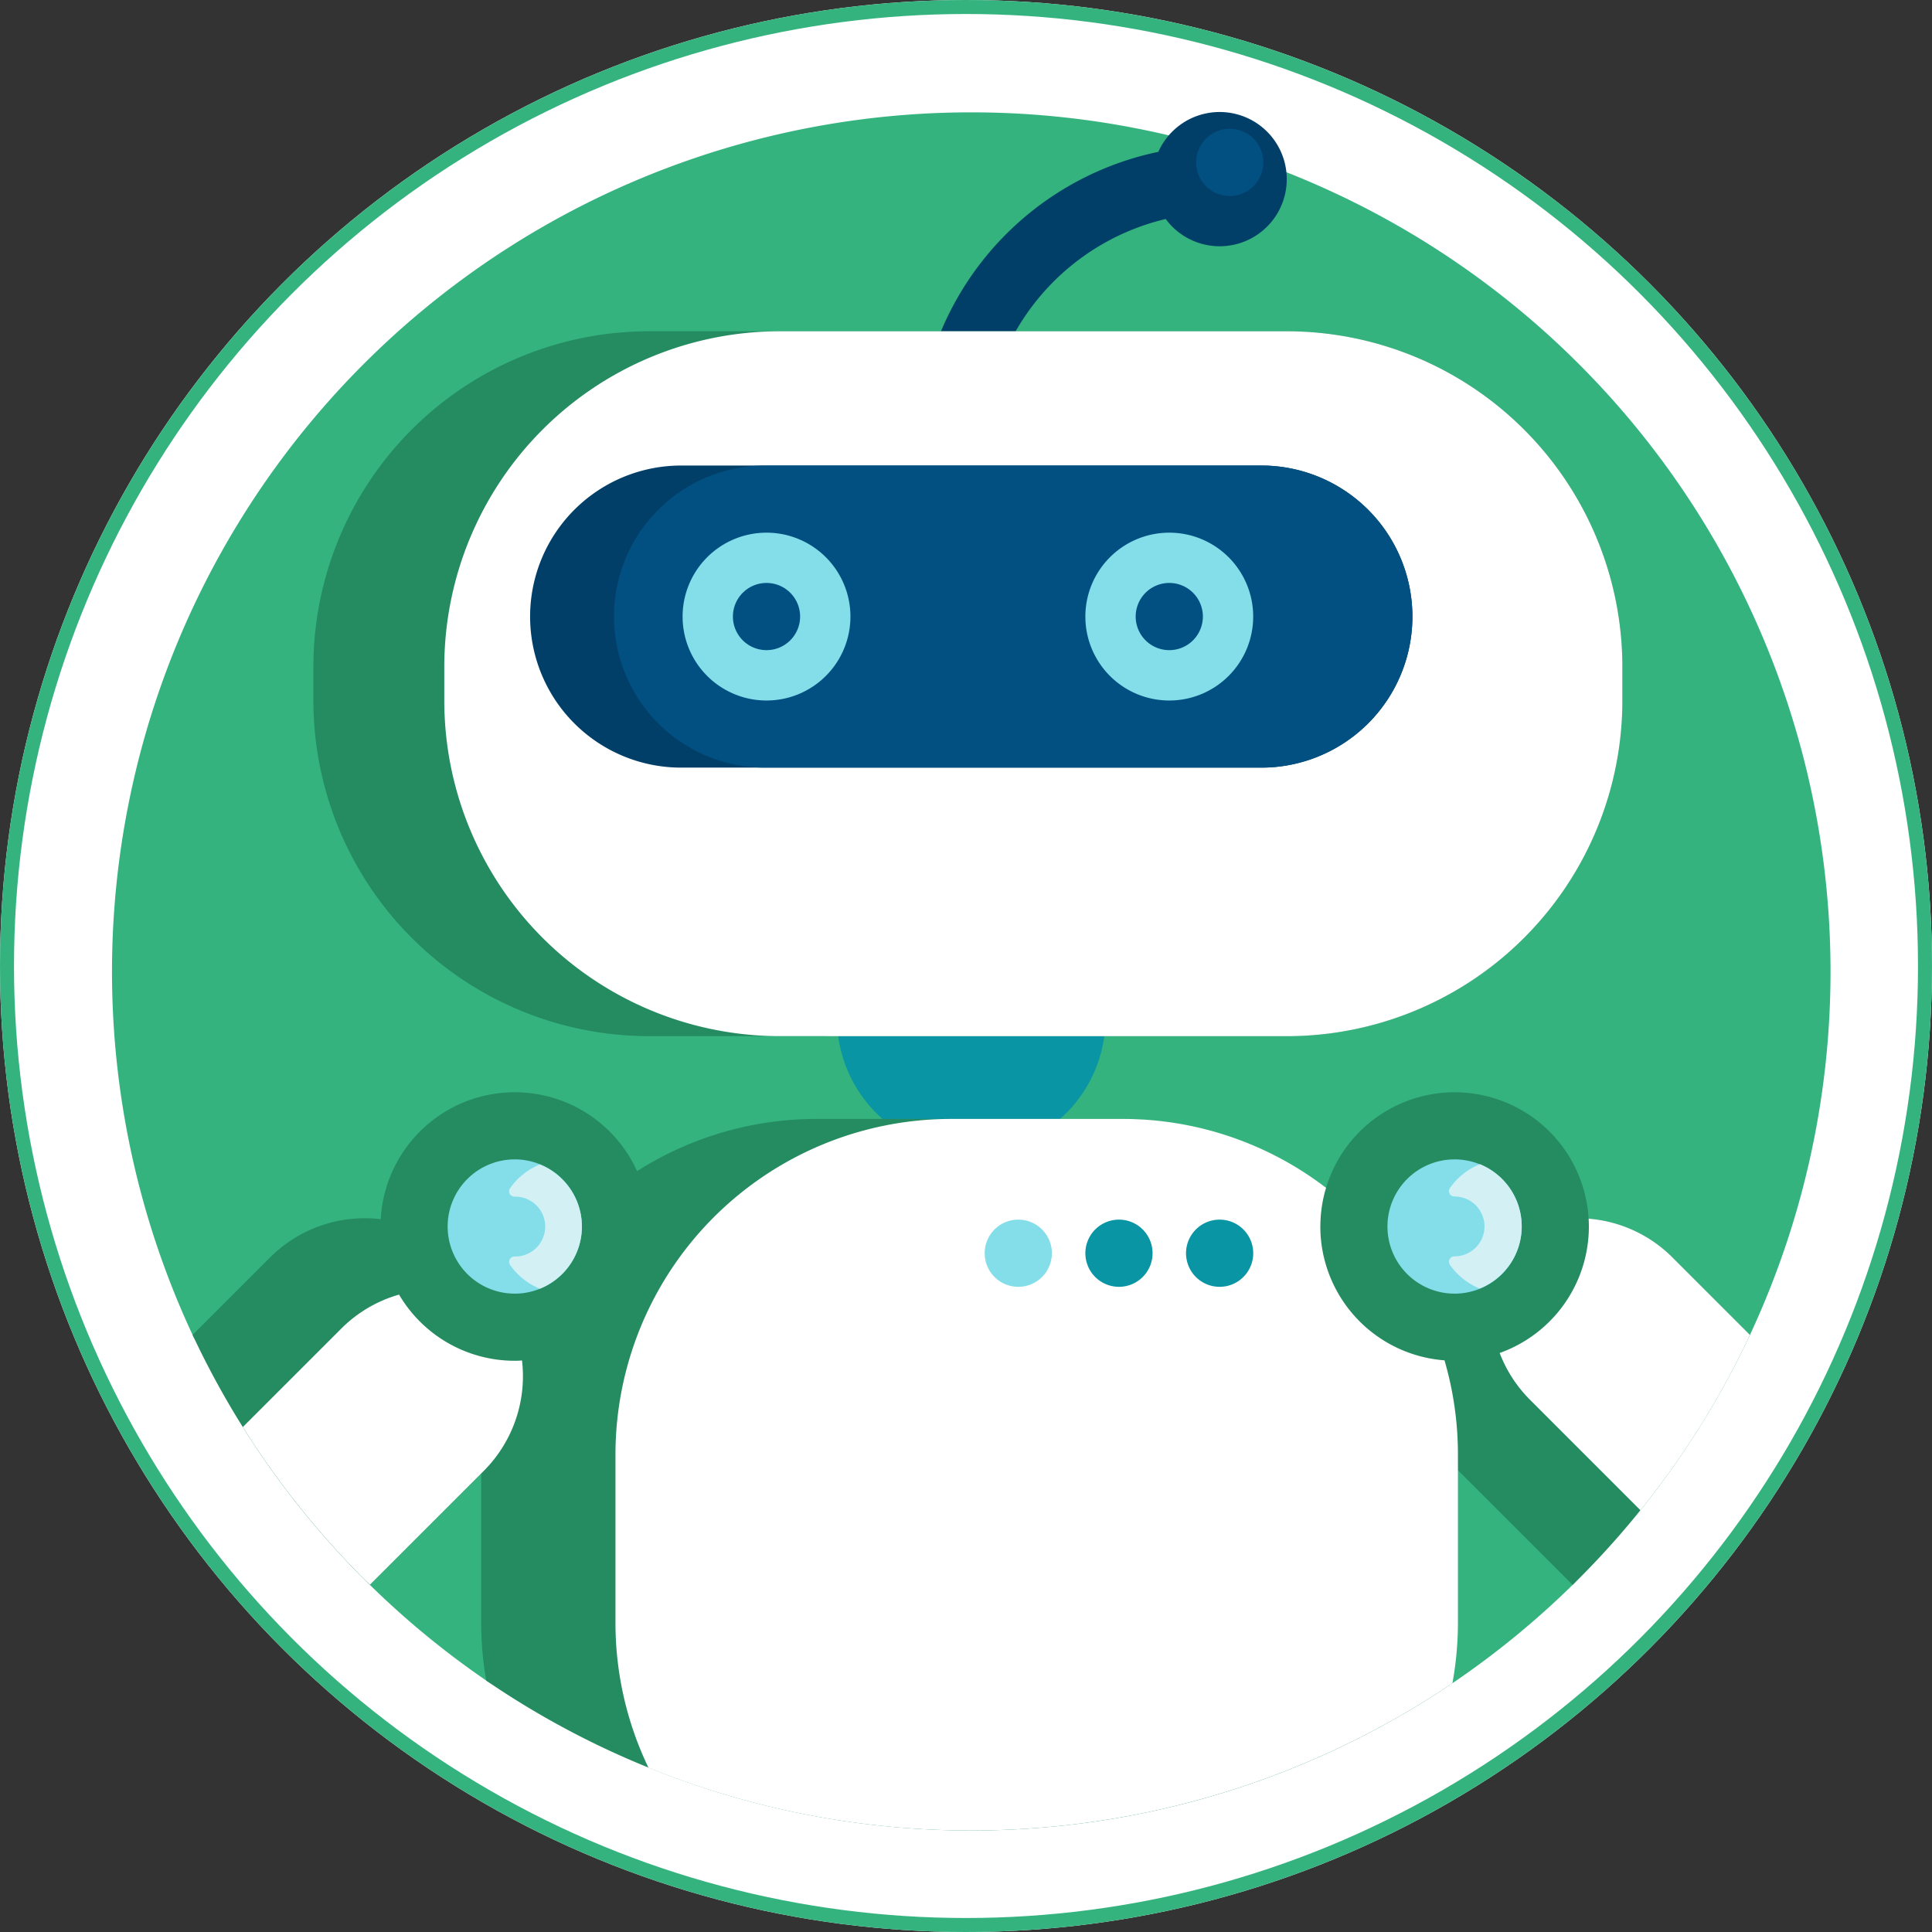 <svg xmlns="http://www.w3.org/2000/svg" width="138" height="138" viewBox="0 0 138 138">
  <rect x="0" y="0" width="138" height="138" fill="#333333" stroke="none"/>
  <g id="Group_9370" data-name="Group 9370" transform="translate(-170 -4360)">
    <g id="Ellipse_113" data-name="Ellipse 113" transform="translate(170 4360)" fill="#fff" stroke="#35b37f" stroke-width="1">
      <circle cx="69" cy="69" r="69" stroke="none"/>
      <circle cx="69" cy="69" r="68.5" fill="none"/>
    </g>
    <g id="robot" transform="translate(178 4368)">
      <path id="Path_6488" data-name="Path 6488" d="M105.488,98.156v4.314a3.8,3.8,0,0,1-1.135,2.715A61.6,61.6,0,0,1,95.7,112.26a1.807,1.807,0,0,1-1.967.045,61.414,61.414,0,0,0-64.452-.159,2.277,2.277,0,0,1-2.478-.058,61.611,61.611,0,0,1-8.466-6.965,5.156,5.156,0,0,1-1.552-3.673V97.635a8.93,8.93,0,0,0-8.93-8.93,2.3,2.3,0,0,1-2.084-1.322,61.376,61.376,0,1,1,111.192.039,2.234,2.234,0,0,1-2.023,1.283A9.45,9.45,0,0,0,105.488,98.156Zm0,0" fill="#35b37f"/>
      <path id="Path_6489" data-name="Path 6489" d="M235.18,239.59a9.59,9.59,0,1,1-9.59-9.59A9.59,9.59,0,0,1,235.18,239.59Zm0,0" transform="translate(-164.215 -174.859)" fill="#0995a3"/>
      <path id="Path_6490" data-name="Path 6490" d="M266.372,4.795a4.791,4.791,0,0,1-8.646,2.849,16.808,16.808,0,0,0-12.931,16.331H240a21.614,21.614,0,0,1,17.2-21.13,4.793,4.793,0,0,1,9.172,1.951Zm0,0" transform="translate(-182.461 0)" fill="#013f69"/>
      <path id="Path_6491" data-name="Path 6491" d="M325.4,5A2.4,2.4,0,1,1,323,7.4,2.4,2.4,0,0,1,325.4,5Zm0,0" transform="translate(-245.562 -3.801)" fill="#015081"/>
      <path id="Path_6492" data-name="Path 6492" d="M102.166,115.679H56.614A23.975,23.975,0,0,1,32.64,91.7v-2.4A23.975,23.975,0,0,1,56.614,65.332h45.552a23.975,23.975,0,0,1,23.975,23.975v2.4A23.975,23.975,0,0,1,102.166,115.679Zm33.082,21.341a61.522,61.522,0,0,1-12.661,17.854l-8.125-8.124c-.085-.085-.167-.173-.248-.26v11.066a24.1,24.1,0,0,1-.42,4.481,61.395,61.395,0,0,1-68.808-.326,24.118,24.118,0,0,1-.36-4.155V146.92l-7.955,7.954A61.522,61.522,0,0,1,24.012,137.02l5.528-5.528a9.57,9.57,0,0,1,7.91-2.739,9.589,9.589,0,0,1,18.31-3.432A23.861,23.861,0,0,1,68.6,121.593H90.241a23.868,23.868,0,0,1,14.7,5.034,9.589,9.589,0,0,1,18.788,2.091,9.548,9.548,0,0,1,5.995,2.774Zm0,0" transform="translate(-18.255 -49.669)" fill="#258b61"/>
      <path id="Path_6493" data-name="Path 6493" d="M77.341,115.679A23.974,23.974,0,0,1,53.367,91.7v-2.4A23.975,23.975,0,0,1,77.341,65.332h36.2a23.975,23.975,0,0,1,23.975,23.975v2.4a23.974,23.974,0,0,1-23.975,23.975ZM58.4,138.867a9.586,9.586,0,0,1-8.265-4.727A9.533,9.533,0,0,0,46,136.578L38.977,143.6a61.712,61.712,0,0,0,9.073,11.269l8.125-8.124a9.571,9.571,0,0,0,2.743-7.9C58.746,138.861,58.575,138.867,58.4,138.867Zm82.7-7.375a9.551,9.551,0,0,0-5.995-2.776c.011.185.018.372.018.561a9.592,9.592,0,0,1-6.372,9.034,9.534,9.534,0,0,0,2.177,3.352l7.878,7.879a61.383,61.383,0,0,0,7.822-12.522Zm-25.156-2.215a9.606,9.606,0,0,1,.406-2.763,23.864,23.864,0,0,0-14.551-4.921H89.569a23.974,23.974,0,0,0-23.975,23.975v11.987a23.877,23.877,0,0,0,2.359,10.382,61.455,61.455,0,0,0,57.423-6.037,24.075,24.075,0,0,0,.394-4.345V145.567a24.007,24.007,0,0,0-.959-6.731A9.589,9.589,0,0,1,115.941,129.277Zm0,0" transform="translate(-29.632 -49.669)" fill="#fff"/>
      <path id="Path_6494" data-name="Path 6494" d="M177.025,126.909H135.789a10.789,10.789,0,1,1,0-21.577h41.236a10.789,10.789,0,1,1,0,21.577Zm0,0" transform="translate(-95.032 -80.079)" fill="#013f69"/>
      <path id="Path_6495" data-name="Path 6495" d="M196.031,126.909H160.789a10.789,10.789,0,1,1,0-21.577h35.243a10.789,10.789,0,1,1,0,21.577Zm0,0" transform="translate(-114.038 -80.079)" fill="#015081"/>
      <path id="Path_6496" data-name="Path 6496" d="M175.994,125.332a5.994,5.994,0,1,0,5.994,5.994A5.994,5.994,0,0,0,175.994,125.332Zm0,8.391a2.4,2.4,0,1,1,2.4-2.4A2.4,2.4,0,0,1,175.994,133.723Zm28.769-8.391a5.994,5.994,0,1,0,5.994,5.994A5.994,5.994,0,0,0,204.763,125.332Zm0,8.391a2.4,2.4,0,1,1,2.4-2.4A2.4,2.4,0,0,1,204.763,133.723Zm0,0" transform="translate(-129.243 -95.284)" fill="#84deea"/>
      <path id="Path_6497" data-name="Path 6497" d="M109.59,316.846a4.795,4.795,0,1,1-4.795-4.795A4.8,4.8,0,0,1,109.59,316.846Zm62.334-4.795a4.795,4.795,0,1,0,4.795,4.795A4.795,4.795,0,0,0,171.924,312.051Zm0,0" transform="translate(-76.025 -237.238)" fill="#84deea"/>
      <path id="Path_6498" data-name="Path 6498" d="M123.512,317.959a4.793,4.793,0,0,1-3,4.443,4.819,4.819,0,0,1-2.132-1.7.384.384,0,0,1,.327-.6h.007a2.138,2.138,0,1,0-.013-4.275.383.383,0,0,1-.321-.6,4.812,4.812,0,0,1,2.133-1.7A4.794,4.794,0,0,1,123.512,317.959Zm64.132-4.444a4.8,4.8,0,0,0-2.132,1.7.382.382,0,0,0,.32.6,2.193,2.193,0,0,1,.537.065,2.138,2.138,0,0,1-.523,4.211h-.008a.384.384,0,0,0-.326.6,4.8,4.8,0,0,0,2.132,1.7,4.792,4.792,0,0,0,0-8.887Zm0,0" transform="translate(-89.948 -238.352)" fill="#d3f1f5"/>
      <path id="Path_6499" data-name="Path 6499" d="M299.59,330a2.4,2.4,0,1,1-2.4,2.4A2.4,2.4,0,0,1,299.59,330ZM290,332.4a2.4,2.4,0,1,0,2.4-2.4A2.4,2.4,0,0,0,290,332.4Zm0,0" transform="translate(-220.474 -250.884)" fill="#0995a3"/>
      <path id="Path_6500" data-name="Path 6500" d="M262.4,330a2.4,2.4,0,1,1-2.4,2.4A2.4,2.4,0,0,1,262.4,330Zm0,0" transform="translate(-197.666 -250.884)" fill="#84deea"/>
    </g>
  </g>
</svg>
